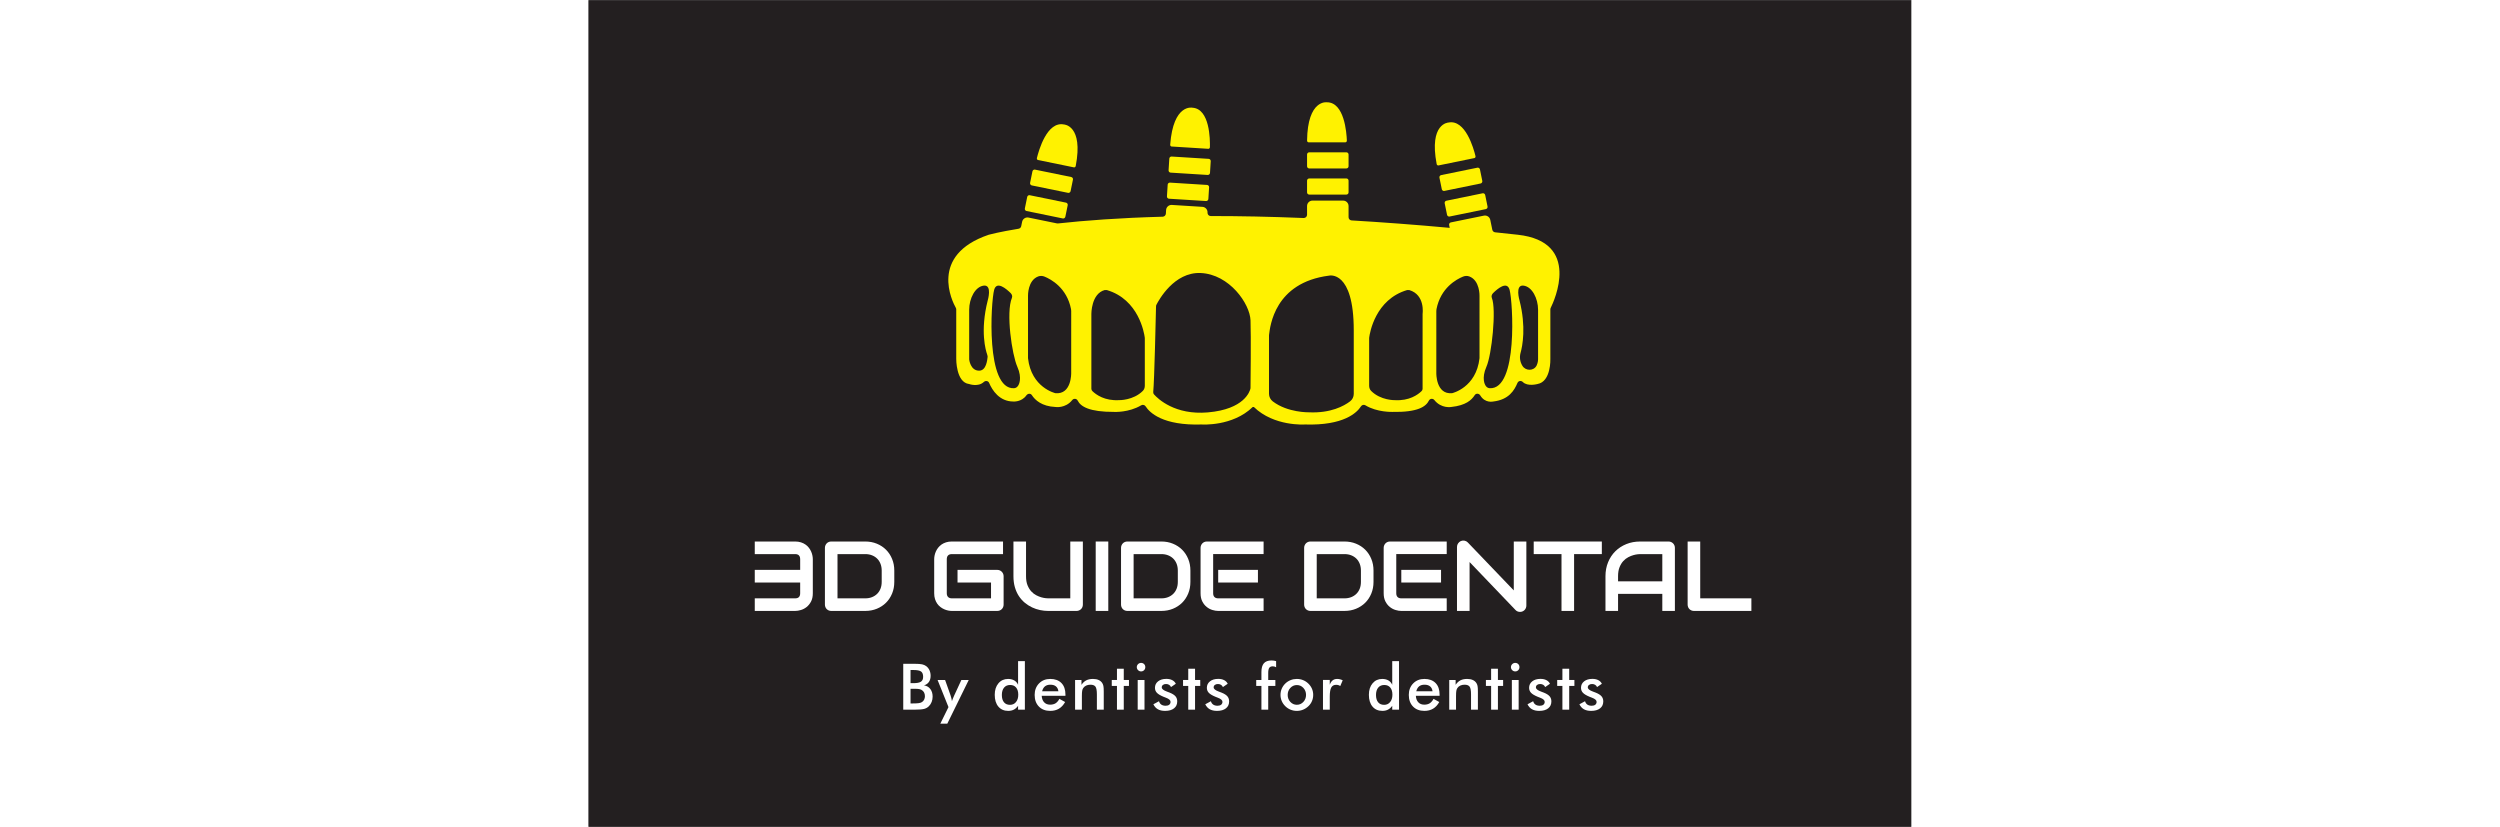 <?xml version="1.0" encoding="UTF-8" standalone="no"?>
<svg
   xmlns:dc="http://purl.org/dc/elements/1.1/"
   xmlns:cc="http://creativecommons.org/ns#"
   xmlns:rdf="http://www.w3.org/1999/02/22-rdf-syntax-ns#"
   xmlns:svg="http://www.w3.org/2000/svg"
   xmlns="http://www.w3.org/2000/svg"
   viewBox="0 0 302.363 188.976"
   height="100"
   width="302.363"
   xml:space="preserve"
   id="svg2"
   version="1.1"><rect x="0" y="0" width="302.363" height="188.976" fill="#808080" stroke="none"/><defs
     id="defs6"><clipPath
       id="clipPath20"
       clipPathUnits="userSpaceOnUse"><path
         id="path18"
         d="M 0,141.732 H 226.772 V 0 H 0 Z" /></clipPath></defs><g
     transform="matrix(1.333,0,0,-1.333,0,188.976)"
     id="g10"><path
       id="path12"
       style="fill:#231f20;fill-opacity:1;fill-rule:nonzero;stroke:none"
       d="M 0,0 H 226.771 V 141.732 H 0 Z" /><g
       id="g14"><g
         clip-path="url(#clipPath20)"
         id="g16"><g
           transform="translate(38.454,40.045)"
           id="g22"><path
             id="path24"
             style="fill:#ffffff;fill-opacity:1;fill-rule:nonzero;stroke:none"
             d="M 0,0 C 0,-0.559 -0.101,-1.03 -0.303,-1.415 -0.505,-1.8 -0.757,-2.112 -1.058,-2.353 -1.36,-2.594 -1.688,-2.767 -2.042,-2.871 -2.396,-2.977 -2.726,-3.029 -3.03,-3.029 h -6.923 v 2.158 h 6.923 c 0.294,0 0.511,0.074 0.652,0.225 0.141,0.148 0.211,0.365 0.211,0.646 V 1.835 H -9.953 V 4.01 h 7.786 v 1.818 c 0,0.592 -0.287,0.888 -0.863,0.888 h -6.923 v 2.158 h 6.923 c 0.371,0 0.703,-0.047 0.996,-0.142 0.294,-0.093 0.552,-0.219 0.777,-0.377 0.223,-0.158 0.416,-0.338 0.576,-0.543 0.161,-0.206 0.291,-0.419 0.39,-0.644 0.1,-0.224 0.173,-0.451 0.22,-0.681 C -0.023,6.258 0,6.043 0,5.844 Z" /></g><g
           transform="translate(50.266,43.939)"
           id="g26"><path
             id="path28"
             style="fill:#ffffff;fill-opacity:1;fill-rule:nonzero;stroke:none"
             d="M 0,0 C 0,0.421 -0.068,0.806 -0.203,1.153 -0.339,1.503 -0.531,1.8 -0.78,2.046 -1.029,2.292 -1.327,2.483 -1.673,2.619 -2.019,2.755 -2.402,2.822 -2.822,2.822 h -4.757 v -7.587 h 4.757 c 0.42,0 0.803,0.068 1.149,0.203 0.346,0.136 0.644,0.328 0.893,0.574 0.249,0.246 0.441,0.542 0.577,0.887 C -0.068,-2.755 0,-2.368 0,-1.942 Z m 2.158,-1.942 c 0,-0.725 -0.126,-1.392 -0.378,-2 C 1.529,-4.552 1.182,-5.076 0.739,-5.516 0.296,-5.956 -0.229,-6.3 -0.838,-6.55 -1.447,-6.798 -2.108,-6.923 -2.822,-6.923 h -5.827 c -0.155,0 -0.299,0.027 -0.432,0.083 -0.133,0.056 -0.248,0.132 -0.345,0.229 -0.096,0.096 -0.173,0.212 -0.228,0.344 -0.055,0.133 -0.083,0.277 -0.083,0.432 v 9.729 c 0,0.148 0.028,0.29 0.083,0.422 0.055,0.133 0.132,0.249 0.228,0.349 0.097,0.1 0.212,0.177 0.345,0.232 0.133,0.056 0.277,0.083 0.432,0.083 h 5.827 c 0.714,0 1.375,-0.124 1.984,-0.374 C -0.229,4.358 0.296,4.014 0.739,3.573 1.182,3.134 1.529,2.607 1.78,1.996 2.032,1.385 2.158,0.72 2.158,0 Z" /></g><g
           transform="translate(71.169,38.104)"
           id="g30"><path
             id="path32"
             style="fill:#ffffff;fill-opacity:1;fill-rule:nonzero;stroke:none"
             d="M 0,0 C 0,-0.155 -0.028,-0.299 -0.083,-0.432 -0.138,-0.564 -0.214,-0.68 -0.312,-0.776 -0.408,-0.873 -0.523,-0.949 -0.656,-1.005 -0.789,-1.061 -0.933,-1.088 -1.087,-1.088 h -7.787 c -0.199,0 -0.413,0.024 -0.643,0.07 -0.23,0.047 -0.457,0.122 -0.68,0.221 -0.225,0.1 -0.439,0.228 -0.644,0.386 -0.204,0.157 -0.386,0.349 -0.544,0.572 -0.157,0.225 -0.283,0.485 -0.377,0.78 -0.094,0.296 -0.141,0.63 -0.141,1 v 5.844 c 0,0.199 0.023,0.414 0.07,0.644 0.047,0.229 0.121,0.457 0.22,0.68 0.1,0.225 0.23,0.439 0.39,0.644 0.161,0.205 0.353,0.386 0.577,0.544 0.224,0.157 0.483,0.283 0.776,0.377 0.294,0.095 0.626,0.141 0.996,0.141 H -0.1 V 8.657 H -8.874 C -9.156,8.657 -9.372,8.582 -9.521,8.434 -9.67,8.283 -9.745,8.063 -9.745,7.77 V 1.941 c 0,-0.276 0.076,-0.49 0.228,-0.642 C -9.365,1.146 -9.15,1.07 -8.874,1.07 h 6.716 v 2.706 h -5.744 v 2.175 h 6.815 c 0.154,0 0.298,-0.029 0.431,-0.087 0.133,-0.058 0.248,-0.137 0.344,-0.237 0.098,-0.1 0.174,-0.214 0.229,-0.344 C -0.028,5.153 0,5.014 0,4.863 Z" /></g><g
           transform="translate(84.758,38.104)"
           id="g34"><path
             id="path36"
             style="fill:#ffffff;fill-opacity:1;fill-rule:nonzero;stroke:none"
             d="m 0,0 c 0,-0.155 -0.028,-0.299 -0.083,-0.432 -0.055,-0.132 -0.133,-0.248 -0.232,-0.344 -0.1,-0.097 -0.216,-0.173 -0.349,-0.229 -0.133,-0.056 -0.274,-0.083 -0.423,-0.083 h -4.865 c -0.459,0 -0.924,0.05 -1.394,0.15 -0.47,0.099 -0.925,0.252 -1.366,0.46 -0.439,0.207 -0.853,0.472 -1.241,0.792 -0.387,0.322 -0.726,0.703 -1.017,1.142 -0.29,0.44 -0.518,0.943 -0.684,1.511 -0.166,0.567 -0.249,1.199 -0.249,1.896 v 5.952 h 2.158 V 4.863 c 0,-0.608 0.084,-1.123 0.253,-1.543 0.169,-0.421 0.383,-0.772 0.643,-1.054 0.261,-0.283 0.545,-0.504 0.855,-0.664 0.31,-0.161 0.605,-0.28 0.885,-0.358 C -6.83,1.167 -6.584,1.119 -6.371,1.1 -6.158,1.08 -6.018,1.07 -5.952,1.07 h 3.794 v 9.745 H 0 Z" /></g><path
           id="path38"
           style="fill:#ffffff;fill-opacity:1;fill-rule:nonzero;stroke:none"
           d="m 89.117,37.016 h -2.158 v 11.903 h 2.158 z" /><g
           transform="translate(101.038,43.939)"
           id="g40"><path
             id="path42"
             style="fill:#ffffff;fill-opacity:1;fill-rule:nonzero;stroke:none"
             d="M 0,0 C 0,0.421 -0.068,0.806 -0.203,1.153 -0.339,1.503 -0.531,1.8 -0.78,2.046 -1.029,2.292 -1.327,2.483 -1.673,2.619 -2.019,2.755 -2.402,2.822 -2.822,2.822 h -4.757 v -7.587 h 4.757 c 0.42,0 0.803,0.068 1.149,0.203 0.346,0.136 0.644,0.328 0.893,0.574 0.249,0.246 0.441,0.542 0.577,0.887 C -0.068,-2.755 0,-2.368 0,-1.942 Z m 2.158,-1.942 c 0,-0.725 -0.126,-1.392 -0.378,-2 C 1.529,-4.552 1.182,-5.076 0.739,-5.516 0.296,-5.956 -0.229,-6.3 -0.838,-6.55 -1.447,-6.798 -2.108,-6.923 -2.822,-6.923 h -5.827 c -0.155,0 -0.299,0.027 -0.432,0.083 -0.133,0.056 -0.248,0.132 -0.345,0.229 -0.096,0.096 -0.173,0.212 -0.228,0.344 -0.055,0.133 -0.083,0.277 -0.083,0.432 v 9.729 c 0,0.148 0.028,0.29 0.083,0.422 0.055,0.133 0.132,0.249 0.228,0.349 0.097,0.1 0.212,0.177 0.345,0.232 0.133,0.056 0.277,0.083 0.432,0.083 h 5.827 c 0.714,0 1.375,-0.124 1.984,-0.374 C -0.229,4.358 0.296,4.014 0.739,3.573 1.182,3.134 1.529,2.607 1.78,1.996 2.032,1.385 2.158,0.72 2.158,0 Z" /></g><path
           id="path44"
           style="fill:#ffffff;fill-opacity:1;fill-rule:nonzero;stroke:none"
           d="m 114.776,41.88 h -6.815 v 2.175 h 6.815 z m 0.971,-4.864 h -7.786 c -0.299,0 -0.626,0.053 -0.98,0.158 -0.354,0.105 -0.682,0.278 -0.983,0.519 -0.302,0.24 -0.554,0.552 -0.755,0.937 -0.202,0.385 -0.304,0.857 -0.304,1.415 v 7.787 c 0,0.149 0.028,0.29 0.083,0.423 0.056,0.133 0.132,0.249 0.228,0.349 0.098,0.099 0.212,0.177 0.345,0.232 0.133,0.056 0.277,0.083 0.432,0.083 h 9.72 v -2.158 h -8.649 v -6.716 c 0,-0.281 0.074,-0.498 0.224,-0.646 0.149,-0.151 0.368,-0.225 0.656,-0.225 h 7.769 z" /><g
           transform="translate(132.434,43.939)"
           id="g46"><path
             id="path48"
             style="fill:#ffffff;fill-opacity:1;fill-rule:nonzero;stroke:none"
             d="M 0,0 C 0,0.421 -0.067,0.806 -0.203,1.153 -0.339,1.503 -0.531,1.8 -0.78,2.046 -1.029,2.292 -1.327,2.483 -1.673,2.619 -2.019,2.755 -2.401,2.822 -2.822,2.822 h -4.757 v -7.587 h 4.757 c 0.421,0 0.803,0.068 1.149,0.203 0.346,0.136 0.644,0.328 0.893,0.574 0.249,0.246 0.441,0.542 0.577,0.887 C -0.067,-2.755 0,-2.368 0,-1.942 Z m 2.158,-1.942 c 0,-0.725 -0.126,-1.392 -0.378,-2 C 1.528,-4.552 1.182,-5.076 0.739,-5.516 0.296,-5.956 -0.229,-6.3 -0.839,-6.55 -1.447,-6.798 -2.108,-6.923 -2.822,-6.923 h -5.827 c -0.156,0 -0.299,0.027 -0.432,0.083 -0.133,0.056 -0.248,0.132 -0.345,0.229 -0.096,0.096 -0.173,0.212 -0.227,0.344 -0.056,0.133 -0.084,0.277 -0.084,0.432 v 9.729 c 0,0.148 0.028,0.29 0.084,0.422 0.054,0.133 0.131,0.249 0.227,0.349 0.097,0.1 0.212,0.177 0.345,0.232 0.133,0.056 0.276,0.083 0.432,0.083 h 5.827 c 0.714,0 1.375,-0.124 1.983,-0.374 C -0.229,4.358 0.296,4.014 0.739,3.573 1.182,3.134 1.528,2.607 1.78,1.996 2.032,1.385 2.158,0.72 2.158,0 Z" /></g><path
           id="path50"
           style="fill:#ffffff;fill-opacity:1;fill-rule:nonzero;stroke:none"
           d="m 146.172,41.88 h -6.815 v 2.175 h 6.815 z m 0.972,-4.864 h -7.788 c -0.298,0 -0.625,0.053 -0.978,0.158 -0.355,0.105 -0.683,0.278 -0.984,0.519 -0.302,0.24 -0.553,0.552 -0.755,0.937 -0.202,0.385 -0.304,0.857 -0.304,1.415 v 7.787 c 0,0.149 0.028,0.29 0.084,0.423 0.055,0.133 0.131,0.249 0.227,0.349 0.097,0.099 0.212,0.177 0.345,0.232 0.133,0.056 0.277,0.083 0.432,0.083 h 9.721 v -2.158 h -8.651 v -6.716 c 0,-0.281 0.075,-0.498 0.225,-0.646 0.149,-0.151 0.368,-0.225 0.656,-0.225 h 7.77 z" /><g
           transform="translate(160.799,37.938)"
           id="g52"><path
             id="path54"
             style="fill:#ffffff;fill-opacity:1;fill-rule:nonzero;stroke:none"
             d="m 0,0 c 0,-0.155 -0.029,-0.299 -0.087,-0.432 -0.059,-0.132 -0.136,-0.248 -0.232,-0.344 -0.097,-0.097 -0.212,-0.173 -0.345,-0.229 -0.133,-0.056 -0.273,-0.083 -0.424,-0.083 -0.133,0 -0.266,0.026 -0.402,0.074 -0.136,0.051 -0.256,0.131 -0.362,0.242 l -7.884,8.234 v -8.384 h -2.159 v 10.983 c 0,0.22 0.062,0.421 0.187,0.601 0.124,0.18 0.283,0.314 0.478,0.402 0.204,0.083 0.414,0.104 0.63,0.063 0.215,-0.042 0.401,-0.143 0.556,-0.303 l 7.886,-8.226 v 8.383 H 0 Z" /></g><g
           transform="translate(173.74,46.761)"
           id="g56"><path
             id="path58"
             style="fill:#ffffff;fill-opacity:1;fill-rule:nonzero;stroke:none"
             d="M 0,0 H -4.757 V -9.745 H -6.915 V 0 H -11.68 V 2.158 H 0 Z" /></g><g
           transform="translate(176.522,42.096)"
           id="g60"><path
             id="path62"
             style="fill:#ffffff;fill-opacity:1;fill-rule:nonzero;stroke:none"
             d="M 0,0 H 7.587 V 4.665 H 3.793 C 3.727,4.665 3.587,4.655 3.374,4.636 3.161,4.616 2.915,4.568 2.636,4.49 2.356,4.413 2.062,4.294 1.752,4.134 1.441,3.974 1.156,3.752 0.896,3.47 0.637,3.188 0.422,2.835 0.253,2.411 0.084,1.988 0,1.475 0,0.871 Z M 9.745,-5.08 H 7.587 v 2.922 H 0 V -5.08 h -2.158 v 5.951 c 0,0.869 0.149,1.669 0.448,2.4 0.299,0.73 0.714,1.358 1.245,1.883 0.531,0.527 1.159,0.936 1.885,1.229 0.725,0.294 1.516,0.44 2.373,0.44 H 8.658 C 8.807,6.823 8.948,6.796 9.081,6.74 9.214,6.685 9.33,6.607 9.43,6.508 9.529,6.408 9.606,6.292 9.662,6.159 9.718,6.026 9.745,5.885 9.745,5.736 Z" /></g><g
           transform="translate(199.383,37.016)"
           id="g64"><path
             id="path66"
             style="fill:#ffffff;fill-opacity:1;fill-rule:nonzero;stroke:none"
             d="m 0,0 h -9.845 c -0.155,0 -0.299,0.027 -0.431,0.083 -0.133,0.056 -0.248,0.132 -0.345,0.229 -0.097,0.096 -0.173,0.211 -0.229,0.344 -0.054,0.133 -0.082,0.277 -0.082,0.432 v 10.815 h 2.159 V 2.158 l 8.773,0 z" /></g><g
           transform="translate(55.211,21.156)"
           id="g68"><path
             id="path70"
             style="fill:#ffffff;fill-opacity:1;fill-rule:nonzero;stroke:none"
             d="M 0,0 H 0.44 C 0.888,0 1.223,0.019 1.445,0.055 1.667,0.09 1.842,0.152 1.971,0.242 2.129,0.346 2.25,0.485 2.336,0.661 2.422,0.837 2.465,1.03 2.465,1.241 2.465,1.492 2.414,1.71 2.31,1.896 2.206,2.083 2.057,2.228 1.864,2.332 1.742,2.393 1.603,2.438 1.448,2.466 1.292,2.494 1.085,2.509 0.827,2.509 H 0.44 0 Z m 0,3.476 h 0.489 c 0.609,0 1.039,0.083 1.292,0.25 0.252,0.166 0.378,0.446 0.378,0.84 0,0.43 -0.116,0.731 -0.349,0.905 -0.233,0.174 -0.673,0.26 -1.321,0.26 H 0 Z M -1.251,-1.068 V 6.795 H 0.73 c 0.566,0 0.984,-0.03 1.255,-0.092 0.27,-0.06 0.5,-0.16 0.69,-0.301 C 2.918,6.224 3.107,5.989 3.242,5.699 3.375,5.409 3.443,5.089 3.443,4.738 3.443,4.318 3.346,3.969 3.153,3.688 2.959,3.406 2.678,3.211 2.31,3.1 2.768,3.028 3.128,2.819 3.392,2.474 3.655,2.128 3.787,1.692 3.787,1.166 3.787,0.848 3.731,0.545 3.62,0.258 3.509,-0.028 3.352,-0.271 3.147,-0.473 2.933,-0.69 2.666,-0.845 2.347,-0.934 2.028,-1.023 1.493,-1.068 0.741,-1.068 Z" /></g><g
           transform="translate(61.516,17.692)"
           id="g72"><path
             id="path74"
             style="fill:#ffffff;fill-opacity:1;fill-rule:nonzero;stroke:none"
             d="M 0,0 H -1.198 L 0.199,2.836 -1.67,7.487 h 1.289 L 0.553,4.851 C 0.607,4.688 0.654,4.525 0.696,4.358 0.737,4.192 0.77,4.022 0.795,3.851 0.841,4.03 0.953,4.314 1.128,4.705 L 1.155,4.77 2.412,7.487 h 1.262 z" /></g><g
           transform="translate(73.681,22.65)"
           id="g76"><path
             id="path78"
             style="fill:#ffffff;fill-opacity:1;fill-rule:nonzero;stroke:none"
             d="m 0,0 c 0,0.525 -0.123,0.936 -0.368,1.229 -0.245,0.294 -0.588,0.441 -1.028,0.441 -0.441,0 -0.787,-0.151 -1.04,-0.454 -0.252,-0.303 -0.378,-0.722 -0.378,-1.259 0,-0.541 0.121,-0.958 0.365,-1.252 0.243,-0.294 0.587,-0.44 1.031,-0.44 0.422,0 0.765,0.158 1.026,0.475 C -0.131,-0.943 0,-0.523 0,0 m -0.032,5.763 h 1.165 v -8.326 h -1.165 v 0.661 C -0.24,-2.195 -0.482,-2.414 -0.76,-2.557 -1.038,-2.7 -1.355,-2.771 -1.713,-2.771 c -0.72,0 -1.287,0.246 -1.701,0.738 -0.413,0.492 -0.62,1.166 -0.62,2.021 0,0.814 0.212,1.47 0.634,1.969 0.422,0.5 0.974,0.75 1.654,0.75 0.416,0 0.771,-0.087 1.067,-0.261 0.295,-0.174 0.511,-0.424 0.647,-0.749 z" /></g><g
           transform="translate(80.561,23.245)"
           id="g80"><path
             id="path82"
             style="fill:#ffffff;fill-opacity:1;fill-rule:nonzero;stroke:none"
             d="M 0,0 C -0.046,0.365 -0.186,0.644 -0.419,0.835 -0.652,1.026 -0.97,1.123 -1.375,1.123 -1.758,1.123 -2.066,1.029 -2.299,0.844 -2.532,0.657 -2.694,0.376 -2.788,0 Z m 1.208,-0.784 h -4.071 c 0.029,-0.477 0.17,-0.848 0.425,-1.114 0.254,-0.267 0.592,-0.401 1.015,-0.401 0.376,0 0.689,0.079 0.94,0.236 0.25,0.158 0.469,0.413 0.655,0.763 L 1.155,-1.848 C 0.868,-2.359 0.514,-2.741 0.091,-2.992 c -0.422,-0.25 -0.918,-0.375 -1.487,-0.375 -0.817,0 -1.467,0.248 -1.95,0.746 -0.484,0.498 -0.725,1.162 -0.725,1.992 0,0.799 0.25,1.455 0.749,1.969 0.5,0.514 1.141,0.771 1.926,0.771 0.819,0 1.458,-0.235 1.917,-0.704 0.458,-0.469 0.687,-1.126 0.687,-1.971 z" /></g><g
           transform="translate(83.423,20.087)"
           id="g84"><path
             id="path86"
             style="fill:#ffffff;fill-opacity:1;fill-rule:nonzero;stroke:none"
             d="M 0,0 V 5.092 H 1.096 V 4.26 C 1.329,4.61 1.603,4.866 1.917,5.027 2.232,5.188 2.616,5.27 3.067,5.27 3.446,5.27 3.77,5.209 4.036,5.089 4.303,4.969 4.512,4.791 4.662,4.555 4.751,4.415 4.816,4.252 4.855,4.066 4.895,3.88 4.915,3.554 4.915,3.088 V 0 H 3.738 V 2.615 C 3.738,3.285 3.657,3.73 3.494,3.95 3.331,4.171 3.042,4.281 2.626,4.281 2.354,4.281 2.112,4.23 1.898,4.131 1.686,4.03 1.518,3.889 1.396,3.706 1.311,3.584 1.25,3.428 1.217,3.236 1.183,3.045 1.166,2.739 1.166,2.32 V 0 Z" /></g><g
           transform="translate(90.604,20.087)"
           id="g88"><path
             id="path90"
             style="fill:#ffffff;fill-opacity:1;fill-rule:nonzero;stroke:none"
             d="M 0,0 V 4.071 H -0.892 V 5.092 H 0 V 7.02 H 1.166 V 5.092 H 2.057 V 4.071 H 1.166 V 0 Z" /></g><path
           id="path92"
           style="fill:#ffffff;fill-opacity:1;fill-rule:nonzero;stroke:none"
           d="m 94.159,25.179 h 1.166 v -5.092 h -1.166 z m -0.156,2.202 c 0,0.197 0.073,0.367 0.218,0.511 0.145,0.143 0.318,0.215 0.518,0.215 0.208,0 0.381,-0.07 0.519,-0.207 0.138,-0.138 0.206,-0.311 0.206,-0.519 0,-0.208 -0.069,-0.382 -0.209,-0.523 -0.14,-0.142 -0.312,-0.212 -0.516,-0.212 -0.2,0 -0.373,0.072 -0.518,0.217 -0.145,0.145 -0.218,0.318 -0.218,0.518" /><g
           transform="translate(96.844,21.011)"
           id="g94"><path
             id="path96"
             style="fill:#ffffff;fill-opacity:1;fill-rule:nonzero;stroke:none"
             d="m 0,0 0.967,0.526 c 0.072,-0.254 0.204,-0.447 0.397,-0.58 0.194,-0.133 0.443,-0.198 0.747,-0.198 0.261,0 0.466,0.06 0.615,0.18 0.149,0.12 0.223,0.283 0.223,0.491 0,0.275 -0.265,0.512 -0.795,0.709 C 1.975,1.192 1.837,1.246 1.74,1.289 1.196,1.515 0.815,1.744 0.599,1.977 0.382,2.209 0.274,2.492 0.274,2.825 c 0,0.455 0.178,0.823 0.534,1.107 0.357,0.283 0.828,0.423 1.416,0.423 0.394,0 0.731,-0.072 1.012,-0.216 C 3.517,3.993 3.722,3.787 3.851,3.518 L 3.024,2.949 C 2.963,3.109 2.856,3.238 2.705,3.333 2.552,3.428 2.376,3.475 2.175,3.475 1.953,3.475 1.775,3.422 1.641,3.316 1.506,3.211 1.439,3.07 1.439,2.895 1.439,2.63 1.74,2.389 2.342,2.17 2.532,2.102 2.678,2.047 2.782,2.004 3.251,1.817 3.587,1.606 3.79,1.372 3.992,1.138 4.093,0.845 4.093,0.494 4.093,-0.015 3.908,-0.413 3.54,-0.701 3.171,-0.989 2.662,-1.133 2.014,-1.133 1.517,-1.133 1.103,-1.04 0.773,-0.854 0.444,-0.668 0.186,-0.383 0,0" /></g><g
           transform="translate(102.827,20.087)"
           id="g98"><path
             id="path100"
             style="fill:#ffffff;fill-opacity:1;fill-rule:nonzero;stroke:none"
             d="M 0,0 V 4.071 H -0.892 V 5.092 H 0 V 7.02 H 1.166 V 5.092 H 2.057 V 4.071 H 1.166 V 0 Z" /></g><g
           transform="translate(105.743,21.011)"
           id="g102"><path
             id="path104"
             style="fill:#ffffff;fill-opacity:1;fill-rule:nonzero;stroke:none"
             d="m 0,0 0.967,0.526 c 0.072,-0.254 0.204,-0.447 0.397,-0.58 0.194,-0.133 0.443,-0.198 0.747,-0.198 0.261,0 0.466,0.06 0.615,0.18 0.149,0.12 0.223,0.283 0.223,0.491 0,0.275 -0.265,0.512 -0.795,0.709 C 1.975,1.192 1.837,1.246 1.74,1.289 1.196,1.515 0.815,1.744 0.599,1.977 0.382,2.209 0.274,2.492 0.274,2.825 c 0,0.455 0.178,0.823 0.534,1.107 0.357,0.283 0.828,0.423 1.416,0.423 0.394,0 0.731,-0.072 1.012,-0.216 C 3.517,3.993 3.722,3.787 3.851,3.518 L 3.024,2.949 C 2.963,3.109 2.856,3.238 2.705,3.333 2.552,3.428 2.376,3.475 2.175,3.475 1.953,3.475 1.775,3.422 1.641,3.316 1.506,3.211 1.439,3.07 1.439,2.895 1.439,2.63 1.74,2.389 2.342,2.17 2.532,2.102 2.678,2.047 2.782,2.004 3.251,1.817 3.587,1.606 3.79,1.372 3.992,1.138 4.093,0.845 4.093,0.494 4.093,-0.015 3.908,-0.413 3.54,-0.701 3.171,-0.989 2.662,-1.133 2.014,-1.133 1.517,-1.133 1.103,-1.04 0.773,-0.854 0.444,-0.668 0.186,-0.383 0,0" /></g><g
           transform="translate(115.373,20.087)"
           id="g106"><path
             id="path108"
             style="fill:#ffffff;fill-opacity:1;fill-rule:nonzero;stroke:none"
             d="M 0,0 V 4.071 H -0.892 V 5.092 H 0 v 1.364 c 0,0.677 0.141,1.177 0.422,1.499 0.28,0.322 0.717,0.483 1.307,0.483 0.125,0 0.254,-0.009 0.387,-0.027 C 2.248,8.394 2.383,8.364 2.519,8.325 V 7.272 C 2.426,7.326 2.332,7.366 2.237,7.394 2.142,7.42 2.046,7.434 1.949,7.434 1.67,7.434 1.47,7.348 1.348,7.176 1.227,7.004 1.165,6.714 1.165,6.306 V 5.092 H 2.39 V 4.071 H 1.165 V 0 Z" /></g><g
           transform="translate(123.022,22.616)"
           id="g110"><path
             id="path112"
             style="fill:#ffffff;fill-opacity:1;fill-rule:nonzero;stroke:none"
             d="M 0,0 C 0,0.473 -0.152,0.873 -0.457,1.201 -0.761,1.528 -1.134,1.692 -1.574,1.692 -2.011,1.692 -2.383,1.528 -2.688,1.201 -2.995,0.873 -3.147,0.473 -3.147,0 c 0,-0.473 0.152,-0.872 0.459,-1.2 0.305,-0.327 0.677,-0.491 1.114,-0.491 0.437,0 0.808,0.164 1.114,0.491 C -0.153,-0.872 0,-0.473 0,0 m -4.378,0.012 c 0,0.372 0.071,0.723 0.212,1.054 0.142,0.331 0.345,0.626 0.61,0.884 0.261,0.254 0.562,0.449 0.903,0.585 0.34,0.137 0.696,0.205 1.068,0.205 0.384,0 0.744,-0.068 1.082,-0.205 C -0.164,2.399 0.14,2.199 0.408,1.934 0.677,1.673 0.881,1.377 1.021,1.048 1.16,0.719 1.229,0.373 1.229,0.012 1.229,-0.365 1.161,-0.718 1.022,-1.047 0.885,-1.376 0.684,-1.668 0.419,-1.922 0.14,-2.191 -0.17,-2.395 -0.511,-2.532 c -0.34,-0.138 -0.698,-0.206 -1.074,-0.206 -0.368,0 -0.723,0.068 -1.063,0.206 -0.34,0.137 -0.643,0.338 -0.908,0.598 -0.268,0.266 -0.472,0.563 -0.612,0.893 -0.14,0.329 -0.21,0.68 -0.21,1.053" /></g><g
           transform="translate(127.092,24.369)"
           id="g114"><path
             id="path116"
             style="fill:#ffffff;fill-opacity:1;fill-rule:nonzero;stroke:none"
             d="m 0,0 c 0.126,0.336 0.291,0.585 0.497,0.746 0.206,0.161 0.461,0.242 0.766,0.242 0.164,0 0.326,-0.02 0.486,-0.059 C 1.907,0.89 2.063,0.832 2.218,0.757 L 1.8,-0.231 C 1.699,-0.16 1.591,-0.107 1.475,-0.073 1.358,-0.039 1.229,-0.021 1.085,-0.021 0.698,-0.021 0.421,-0.177 0.253,-0.486 0.084,-0.796 0,-1.316 0,-2.047 v -2.234 h -1.165 v 5.102 l 1.165,0 z" /></g><g
           transform="translate(137.832,22.65)"
           id="g118"><path
             id="path120"
             style="fill:#ffffff;fill-opacity:1;fill-rule:nonzero;stroke:none"
             d="m 0,0 c 0,0.525 -0.122,0.936 -0.367,1.229 -0.245,0.294 -0.588,0.441 -1.029,0.441 -0.44,0 -0.787,-0.151 -1.04,-0.454 -0.252,-0.303 -0.378,-0.722 -0.378,-1.259 0,-0.541 0.122,-0.958 0.365,-1.252 0.244,-0.294 0.588,-0.44 1.031,-0.44 0.423,0 0.765,0.158 1.026,0.475 C -0.13,-0.943 0,-0.523 0,0 m -0.031,5.763 h 1.165 v -8.326 h -1.165 v 0.661 C -0.239,-2.195 -0.482,-2.414 -0.76,-2.557 -1.037,-2.7 -1.354,-2.771 -1.713,-2.771 c -0.72,0 -1.286,0.246 -1.7,0.738 -0.413,0.492 -0.62,1.166 -0.62,2.021 0,0.814 0.211,1.47 0.634,1.969 0.422,0.5 0.973,0.75 1.654,0.75 0.415,0 0.77,-0.087 1.066,-0.261 0.295,-0.174 0.511,-0.424 0.648,-0.749 z" /></g><g
           transform="translate(144.713,23.245)"
           id="g122"><path
             id="path124"
             style="fill:#ffffff;fill-opacity:1;fill-rule:nonzero;stroke:none"
             d="M 0,0 C -0.047,0.365 -0.187,0.644 -0.419,0.835 -0.651,1.026 -0.971,1.123 -1.375,1.123 -1.758,1.123 -2.066,1.029 -2.299,0.844 -2.531,0.657 -2.694,0.376 -2.788,0 Z m 1.208,-0.784 h -4.07 c 0.028,-0.477 0.17,-0.848 0.424,-1.114 0.253,-0.267 0.592,-0.401 1.015,-0.401 0.375,0 0.689,0.079 0.94,0.236 0.251,0.158 0.468,0.413 0.655,0.763 L 1.155,-1.848 C 0.868,-2.359 0.514,-2.741 0.091,-2.992 c -0.422,-0.25 -0.918,-0.375 -1.487,-0.375 -0.817,0 -1.466,0.248 -1.951,0.746 -0.482,0.498 -0.724,1.162 -0.724,1.992 0,0.799 0.25,1.455 0.749,1.969 0.5,0.514 1.141,0.771 1.926,0.771 0.82,0 1.458,-0.235 1.917,-0.704 0.458,-0.469 0.687,-1.126 0.687,-1.971 z" /></g><g
           transform="translate(147.575,20.087)"
           id="g126"><path
             id="path128"
             style="fill:#ffffff;fill-opacity:1;fill-rule:nonzero;stroke:none"
             d="M 0,0 V 5.092 H 1.096 V 4.26 C 1.328,4.61 1.603,4.866 1.917,5.027 2.232,5.188 2.616,5.27 3.067,5.27 3.446,5.27 3.77,5.209 4.036,5.089 4.303,4.969 4.512,4.791 4.662,4.555 4.752,4.415 4.816,4.252 4.855,4.066 4.895,3.88 4.915,3.554 4.915,3.088 V 0 H 3.738 V 2.615 C 3.738,3.285 3.657,3.73 3.494,3.95 3.331,4.171 3.042,4.281 2.626,4.281 2.354,4.281 2.111,4.23 1.898,4.131 1.686,4.03 1.519,3.889 1.396,3.706 1.311,3.584 1.251,3.428 1.217,3.236 1.183,3.045 1.165,2.739 1.165,2.32 V 0 Z" /></g><g
           transform="translate(154.757,20.087)"
           id="g130"><path
             id="path132"
             style="fill:#ffffff;fill-opacity:1;fill-rule:nonzero;stroke:none"
             d="M 0,0 V 4.071 H -0.893 V 5.092 H 0 V 7.02 H 1.165 V 5.092 H 2.057 V 4.071 H 1.165 V 0 Z" /></g><path
           id="path134"
           style="fill:#ffffff;fill-opacity:1;fill-rule:nonzero;stroke:none"
           d="m 158.312,25.179 h 1.166 v -5.092 h -1.166 z m -0.157,2.202 c 0,0.197 0.074,0.367 0.218,0.511 0.146,0.143 0.318,0.215 0.519,0.215 0.208,0 0.38,-0.07 0.518,-0.207 0.138,-0.138 0.206,-0.311 0.206,-0.519 0,-0.208 -0.069,-0.382 -0.209,-0.523 -0.139,-0.142 -0.311,-0.212 -0.515,-0.212 -0.201,0 -0.373,0.072 -0.519,0.217 -0.144,0.145 -0.218,0.318 -0.218,0.518" /><g
           transform="translate(160.997,21.011)"
           id="g136"><path
             id="path138"
             style="fill:#ffffff;fill-opacity:1;fill-rule:nonzero;stroke:none"
             d="M 0,0 0.967,0.526 C 1.038,0.272 1.17,0.079 1.363,-0.054 1.557,-0.187 1.806,-0.252 2.11,-0.252 c 0.262,0 0.467,0.06 0.616,0.18 0.148,0.12 0.222,0.283 0.222,0.491 0,0.275 -0.264,0.512 -0.795,0.709 C 1.975,1.192 1.836,1.246 1.74,1.289 1.195,1.515 0.815,1.744 0.599,1.977 0.382,2.209 0.273,2.492 0.273,2.825 c 0,0.455 0.178,0.823 0.535,1.107 0.356,0.283 0.828,0.423 1.415,0.423 0.394,0 0.731,-0.072 1.012,-0.216 C 3.517,3.993 3.722,3.787 3.851,3.518 L 3.023,2.949 C 2.963,3.109 2.856,3.238 2.704,3.333 2.552,3.428 2.375,3.475 2.175,3.475 1.953,3.475 1.774,3.422 1.641,3.316 1.506,3.211 1.439,3.07 1.439,2.895 1.439,2.63 1.74,2.389 2.342,2.17 2.531,2.102 2.678,2.047 2.781,2.004 3.251,1.817 3.587,1.606 3.789,1.372 3.991,1.138 4.092,0.845 4.092,0.494 4.092,-0.015 3.908,-0.413 3.539,-0.701 3.17,-0.989 2.662,-1.133 2.014,-1.133 1.516,-1.133 1.103,-1.04 0.773,-0.854 0.443,-0.668 0.186,-0.383 0,0" /></g><g
           transform="translate(166.98,20.087)"
           id="g140"><path
             id="path142"
             style="fill:#ffffff;fill-opacity:1;fill-rule:nonzero;stroke:none"
             d="M 0,0 V 4.071 H -0.893 V 5.092 H 0 V 7.02 H 1.165 V 5.092 H 2.057 V 4.071 H 1.165 V 0 Z" /></g><g
           transform="translate(169.895,21.011)"
           id="g144"><path
             id="path146"
             style="fill:#ffffff;fill-opacity:1;fill-rule:nonzero;stroke:none"
             d="M 0,0 0.967,0.526 C 1.038,0.272 1.17,0.079 1.363,-0.054 1.557,-0.187 1.806,-0.252 2.11,-0.252 c 0.262,0 0.467,0.06 0.616,0.18 0.148,0.12 0.222,0.283 0.222,0.491 0,0.275 -0.264,0.512 -0.795,0.709 C 1.975,1.192 1.836,1.246 1.74,1.289 1.195,1.515 0.815,1.744 0.599,1.977 0.382,2.209 0.273,2.492 0.273,2.825 c 0,0.455 0.178,0.823 0.535,1.107 0.356,0.283 0.828,0.423 1.415,0.423 0.394,0 0.731,-0.072 1.012,-0.216 C 3.517,3.993 3.722,3.787 3.851,3.518 L 3.023,2.949 C 2.963,3.109 2.856,3.238 2.704,3.333 2.552,3.428 2.375,3.475 2.175,3.475 1.953,3.475 1.774,3.422 1.641,3.316 1.506,3.211 1.439,3.07 1.439,2.895 1.439,2.63 1.74,2.389 2.342,2.17 2.531,2.102 2.678,2.047 2.781,2.004 3.251,1.817 3.587,1.606 3.789,1.372 3.991,1.138 4.092,0.845 4.092,0.494 4.092,-0.015 3.908,-0.413 3.539,-0.701 3.17,-0.989 2.662,-1.133 2.014,-1.133 1.516,-1.133 1.103,-1.04 0.773,-0.854 0.443,-0.668 0.186,-0.383 0,0" /></g><g
           transform="translate(123.451,117.367)"
           id="g148"><path
             id="path150"
             style="fill:#fff200;fill-opacity:1;fill-rule:nonzero;stroke:none"
             d="M 0,0 H 6.323 C 6.465,0 6.577,0.136 6.571,0.3 6.524,1.621 6.147,6.862 3.162,6.862 c 0,0 -3.323,0.547 -3.413,-6.563 C -0.253,0.139 -0.139,0 0,0" /></g><g
           transform="translate(123.573,112.885)"
           id="g152"><path
             id="path154"
             style="fill:#fff200;fill-opacity:1;fill-rule:nonzero;stroke:none"
             d="m 0,0 h 6.366 c 0.207,0 0.375,0.168 0.375,0.375 v 2.016 c 0,0.207 -0.168,0.375 -0.375,0.375 H 0 c -0.207,0 -0.375,-0.168 -0.375,-0.375 V 0.375 C -0.375,0.168 -0.207,0 0,0" /></g><g
           transform="translate(123.573,108.404)"
           id="g156"><path
             id="path158"
             style="fill:#fff200;fill-opacity:1;fill-rule:nonzero;stroke:none"
             d="m 0,0 h 6.366 c 0.207,0 0.375,0.168 0.375,0.375 v 2.016 c 0,0.207 -0.168,0.375 -0.375,0.375 H 0 c -0.207,0 -0.375,-0.168 -0.375,-0.375 V 0.375 C -0.375,0.168 -0.207,0 0,0" /></g><g
           transform="translate(99.963,116.648)"
           id="g160"><path
             id="path162"
             style="fill:#fff200;fill-opacity:1;fill-rule:nonzero;stroke:none"
             d="m 0,0 6.311,-0.395 c 0.141,-0.009 0.262,0.12 0.266,0.284 0.035,1.322 -0.013,6.576 -2.992,6.762 0,0 -3.283,0.754 -3.817,-6.337 C -0.244,0.154 -0.139,0.009 0,0" /></g><g
           transform="translate(99.805,112.168)"
           id="g164"><path
             id="path166"
             style="fill:#fff200;fill-opacity:1;fill-rule:nonzero;stroke:none"
             d="M 0,0 6.353,-0.398 C 6.56,-0.41 6.738,-0.253 6.751,-0.047 L 6.877,1.965 C 6.89,2.172 6.733,2.35 6.526,2.363 L 0.173,2.76 C -0.034,2.773 -0.212,2.616 -0.225,2.409 L -0.351,0.398 C -0.364,0.191 -0.207,0.013 0,0" /></g><g
           transform="translate(99.525,107.695)"
           id="g168"><path
             id="path170"
             style="fill:#fff200;fill-opacity:1;fill-rule:nonzero;stroke:none"
             d="m 0,0 6.353,-0.397 c 0.207,-0.013 0.385,0.144 0.398,0.35 L 6.877,1.965 C 6.89,2.172 6.733,2.35 6.526,2.363 L 0.173,2.76 C -0.034,2.773 -0.212,2.616 -0.225,2.409 L -0.351,0.398 C -0.364,0.191 -0.207,0.013 0,0" /></g><g
           transform="translate(145.724,113.4)"
           id="g172"><path
             id="path174"
             style="fill:#fff200;fill-opacity:1;fill-rule:nonzero;stroke:none"
             d="m 0,0 6.17,1.264 c 0.139,0.028 0.221,0.184 0.182,0.343 -0.311,1.285 -1.73,6.344 -4.643,5.748 0,0 -3.353,-0.128 -2.014,-7.112 C -0.275,0.085 -0.136,-0.028 0,0" /></g><g
           transform="translate(145.897,111.3)"
           id="g176"><path
             id="path178"
             style="fill:#fff200;fill-opacity:1;fill-rule:nonzero;stroke:none"
             d="m 0,0 0.404,-1.975 c 0.042,-0.202 0.24,-0.333 0.443,-0.292 l 6.209,1.272 c 0.203,0.042 0.334,0.24 0.292,0.443 L 6.944,1.422 C 6.902,1.625 6.704,1.756 6.501,1.715 L 0.292,0.443 C 0.089,0.401 -0.042,0.203 0,0" /></g><g
           transform="translate(146.796,106.91)"
           id="g180"><path
             id="path182"
             style="fill:#fff200;fill-opacity:1;fill-rule:nonzero;stroke:none"
             d="m 0,0 0.404,-1.975 c 0.042,-0.202 0.24,-0.333 0.443,-0.292 l 6.209,1.272 c 0.203,0.042 0.334,0.24 0.292,0.443 L 6.944,1.422 C 6.902,1.625 6.704,1.756 6.501,1.715 L 0.292,0.443 C 0.089,0.401 -0.042,0.203 0,0" /></g><g
           transform="translate(77.06,114.333)"
           id="g184"><path
             id="path186"
             style="fill:#fff200;fill-opacity:1;fill-rule:nonzero;stroke:none"
             d="M 0,0 6.17,-1.264 C 6.306,-1.292 6.445,-1.179 6.475,-1.021 7.814,5.963 4.461,6.091 4.461,6.091 1.549,6.687 0.13,1.628 -0.182,0.343 -0.221,0.184 -0.139,0.028 0,0" /></g><g
           transform="translate(76.001,109.975)"
           id="g188"><path
             id="path190"
             style="fill:#fff200;fill-opacity:1;fill-rule:nonzero;stroke:none"
             d="M 0,0 6.209,-1.272 C 6.412,-1.313 6.61,-1.183 6.652,-0.98 L 7.056,0.995 C 7.098,1.198 6.967,1.396 6.764,1.437 L 0.555,2.709 C 0.352,2.751 0.154,2.62 0.112,2.417 L -0.292,0.443 C -0.334,0.24 -0.203,0.042 0,0" /></g><g
           transform="translate(75.102,105.585)"
           id="g192"><path
             id="path194"
             style="fill:#fff200;fill-opacity:1;fill-rule:nonzero;stroke:none"
             d="M 0,0 6.209,-1.272 C 6.412,-1.313 6.61,-1.183 6.652,-0.98 L 7.056,0.995 C 7.098,1.198 6.967,1.396 6.764,1.437 L 0.555,2.709 C 0.352,2.751 0.154,2.62 0.112,2.417 L -0.292,0.443 C -0.334,0.24 -0.203,0.042 0,0" /></g><g
           transform="translate(162.808,80.142)"
           id="g196"><path
             id="path198"
             style="fill:#fff200;fill-opacity:1;fill-rule:nonzero;stroke:none"
             d="m 0,0 c 0,0 0,-0.53 -0.245,-1.034 -0.471,-0.971 -1.879,-0.984 -2.441,-0.063 -0.407,0.666 -0.526,1.464 -0.322,2.196 0.34,1.22 0.979,4.468 -0.17,9.003 0,0 -0.818,2.721 0.669,2.552 C -1.022,12.485 0,10.442 0,8.513 Z m -8.305,-4.936 c -0.53,0.033 -0.751,0.542 -0.751,0.542 0,0 -0.705,1.102 0.203,3.145 0.908,2.044 1.725,9.847 0.924,11.8 -0.117,0.284 -0.003,0.601 0.214,0.818 0.738,0.733 2.397,2.151 2.831,0.561 0.562,-2.062 1.482,-17.168 -3.421,-16.866 m -1.736,15.835 V 0.212 c -0.562,-5.063 -4.687,-6 -4.687,-6 -2.813,-0.282 -2.719,3.468 -2.719,3.468 V 8.299 c 0.01,0.108 0.02,0.218 0.03,0.325 0.716,3.657 3.425,5.116 4.544,5.572 0.344,0.14 0.73,0.163 1.078,0.033 1.832,-0.681 1.754,-3.33 1.754,-3.33 m -9.76,-3.094 V -5.03 c 0,-0.154 -0.064,-0.298 -0.175,-0.406 -0.637,-0.619 -2.111,-1.693 -4.579,-1.549 0,0 -2.425,-0.066 -4.074,1.591 -0.228,0.23 -0.335,0.555 -0.335,0.879 v 8.117 c 0,0.057 0.003,0.107 0.01,0.163 0.1,0.756 1.033,6.521 6.506,8.129 0.119,0 0.24,10e-4 0.359,10e-4 2.774,-0.824 2.288,-4.09 2.288,-4.09 M -31.603,-5.911 c 0,-0.508 -0.236,-0.981 -0.641,-1.287 -1.021,-0.774 -3.294,-2.046 -7.047,-1.872 0,0 -3.636,-0.079 -6.19,1.868 -0.408,0.311 -0.654,0.791 -0.654,1.303 v 9.98 c 0,0.047 0.005,0.116 0.011,0.163 0.187,1.384 0.889,8.934 10.302,10.124 0,0 4.219,1.002 4.219,-9.375 z m -17.703,1.018 c 0,-0.039 -0.003,-0.066 -0.011,-0.104 -0.102,-0.459 -1.014,-3.548 -7.313,-4.089 -5.618,-0.483 -8.532,2.313 -9.224,3.088 -0.104,0.116 -0.148,0.26 -0.132,0.415 0.193,1.873 0.452,13.393 0.481,14.704 0.002,0.081 0.021,0.16 0.058,0.233 0.404,0.802 3.036,5.648 7.579,5.459 4.951,-0.207 8.458,-5.28 8.562,-8.108 0.098,-2.705 0.008,-10.898 0,-11.598 m -18.124,0.378 c 0,-0.324 -0.107,-0.649 -0.335,-0.879 -1.649,-1.657 -4.074,-1.591 -4.074,-1.591 -2.468,-0.144 -3.942,0.93 -4.579,1.549 -0.111,0.108 -0.175,0.252 -0.175,0.406 V 7.805 c 0,0 -0.032,3.462 2.288,4.09 0.119,0 0.24,-10e-4 0.359,-10e-4 5.473,-1.608 6.406,-7.373 6.506,-8.129 0.007,-0.056 0.01,-0.106 0.01,-0.163 z m -15.34,-1.273 c 0,0 -4.125,0.937 -4.687,6 v 10.687 c 0,0 -0.078,2.649 1.754,3.33 0.348,0.13 0.734,0.107 1.078,-0.033 1.119,-0.456 3.828,-1.915 4.544,-5.572 0.01,-0.107 0.02,-0.217 0.03,-0.325 V -2.32 c 0,0 0.094,-3.75 -2.719,-3.468 m -6.319,1.394 c 0,0 -0.221,-0.509 -0.751,-0.542 -4.903,-0.302 -3.983,14.804 -3.421,16.866 0.434,1.59 2.093,0.172 2.831,-0.561 0.217,-0.217 0.333,-0.535 0.214,-0.818 -1.057,-2.521 0.016,-9.756 0.924,-11.8 0.908,-2.043 0.203,-3.145 0.203,-3.145 m -5.277,14.496 c -1.341,-5.296 -0.32,-8.608 -0.108,-9.213 0.024,-0.068 0.105,-0.356 0.096,-0.427 -0.06,-0.476 -0.196,-2.392 -1.464,-2.392 -1.509,0 -1.702,1.93 -1.702,1.93 v 8.513 c 0,1.929 1.022,3.972 2.509,4.141 1.487,0.169 0.669,-2.552 0.669,-2.552 m 90.894,11.273 c -1.315,0.146 -2.608,0.284 -3.89,0.417 -0.242,0.026 -0.437,0.204 -0.486,0.442 l -0.346,1.69 c -0.104,0.505 -0.596,0.83 -1.101,0.727 l -5.663,-1.16 c -0.203,-0.042 -0.333,-0.24 -0.292,-0.443 l 0.101,-0.49 c -5.988,0.547 -11.588,0.963 -16.826,1.273 -0.294,0.018 -0.519,0.261 -0.519,0.555 v 1.912 c 0,0.515 -0.417,0.932 -0.932,0.932 h -5.251 c -0.515,0 -0.933,-0.417 -0.933,-0.932 V 24.8 c 0,-0.317 -0.269,-0.568 -0.585,-0.555 -5.824,0.238 -11.129,0.339 -15.934,0.336 -0.321,-0.001 -0.569,0.27 -0.549,0.591 0.032,0.514 -0.358,0.956 -0.872,0.988 l -5.241,0.328 c -0.514,0.032 -0.957,-0.358 -0.989,-0.872 l -0.039,-0.625 c -0.018,-0.288 -0.259,-0.514 -0.547,-0.522 -7.46,-0.203 -13.401,-0.657 -17.955,-1.157 -0.057,-0.006 -0.112,-0.003 -0.168,0.009 l -4.878,0.999 c -0.504,0.103 -0.997,-0.222 -1.1,-0.727 l -0.155,-0.752 c -0.046,-0.227 -0.235,-0.401 -0.463,-0.439 -3.264,-0.535 -4.901,-0.972 -5.086,-1.022 -0.014,-0.004 -0.025,-0.008 -0.04,-0.013 -10.278,-3.501 -6.214,-11.472 -5.619,-12.531 0.046,-0.082 0.068,-0.172 0.068,-0.267 V 0.094 c 0,0 -0.05,-4.049 2.21,-4.313 0,0 1.527,-0.558 2.51,0.344 0.297,0.273 0.76,0.216 0.918,-0.154 0.534,-1.249 1.752,-3.19 4.164,-3.19 0,0 1.392,-0.112 2.216,1.046 0.242,0.34 0.72,0.399 0.947,0.049 0.551,-0.851 1.705,-1.921 4.044,-2.032 0,0 1.701,-0.281 2.88,1.187 0.257,0.32 0.75,0.273 0.934,-0.094 0.509,-1.017 1.996,-1.955 6.277,-1.937 0,0 2.469,-0.141 4.606,1.129 0.264,0.157 0.596,0.082 0.762,-0.176 0.687,-1.072 2.934,-3.324 9.623,-3.109 0,0 5.285,-0.375 8.745,3 h 0.192 c 3.46,-3.375 8.745,-3 8.745,-3 6.689,-0.215 8.936,2.037 9.623,3.109 0.166,0.258 0.5,0.336 0.762,0.176 1.989,-1.215 4.606,-1.129 4.606,-1.129 4.391,-0.086 5.768,0.92 6.277,1.937 0.184,0.367 0.677,0.415 0.934,0.094 1.199,-1.497 2.88,-1.187 2.88,-1.187 2.52,0.266 3.493,1.181 4.044,2.032 0.227,0.35 0.734,0.31 0.947,-0.049 0.821,-1.383 2.216,-1.046 2.216,-1.046 2.715,0.315 3.63,1.941 4.164,3.19 0.158,0.37 0.632,0.439 0.918,0.154 0.819,-0.815 2.51,-0.344 2.51,-0.344 2.358,0.409 2.21,4.313 2.21,4.313 v 8.491 c 0,0.087 0.019,0.17 0.058,0.248 0.591,1.19 5.284,11.332 -5.632,12.542" /></g></g></g></g></svg>